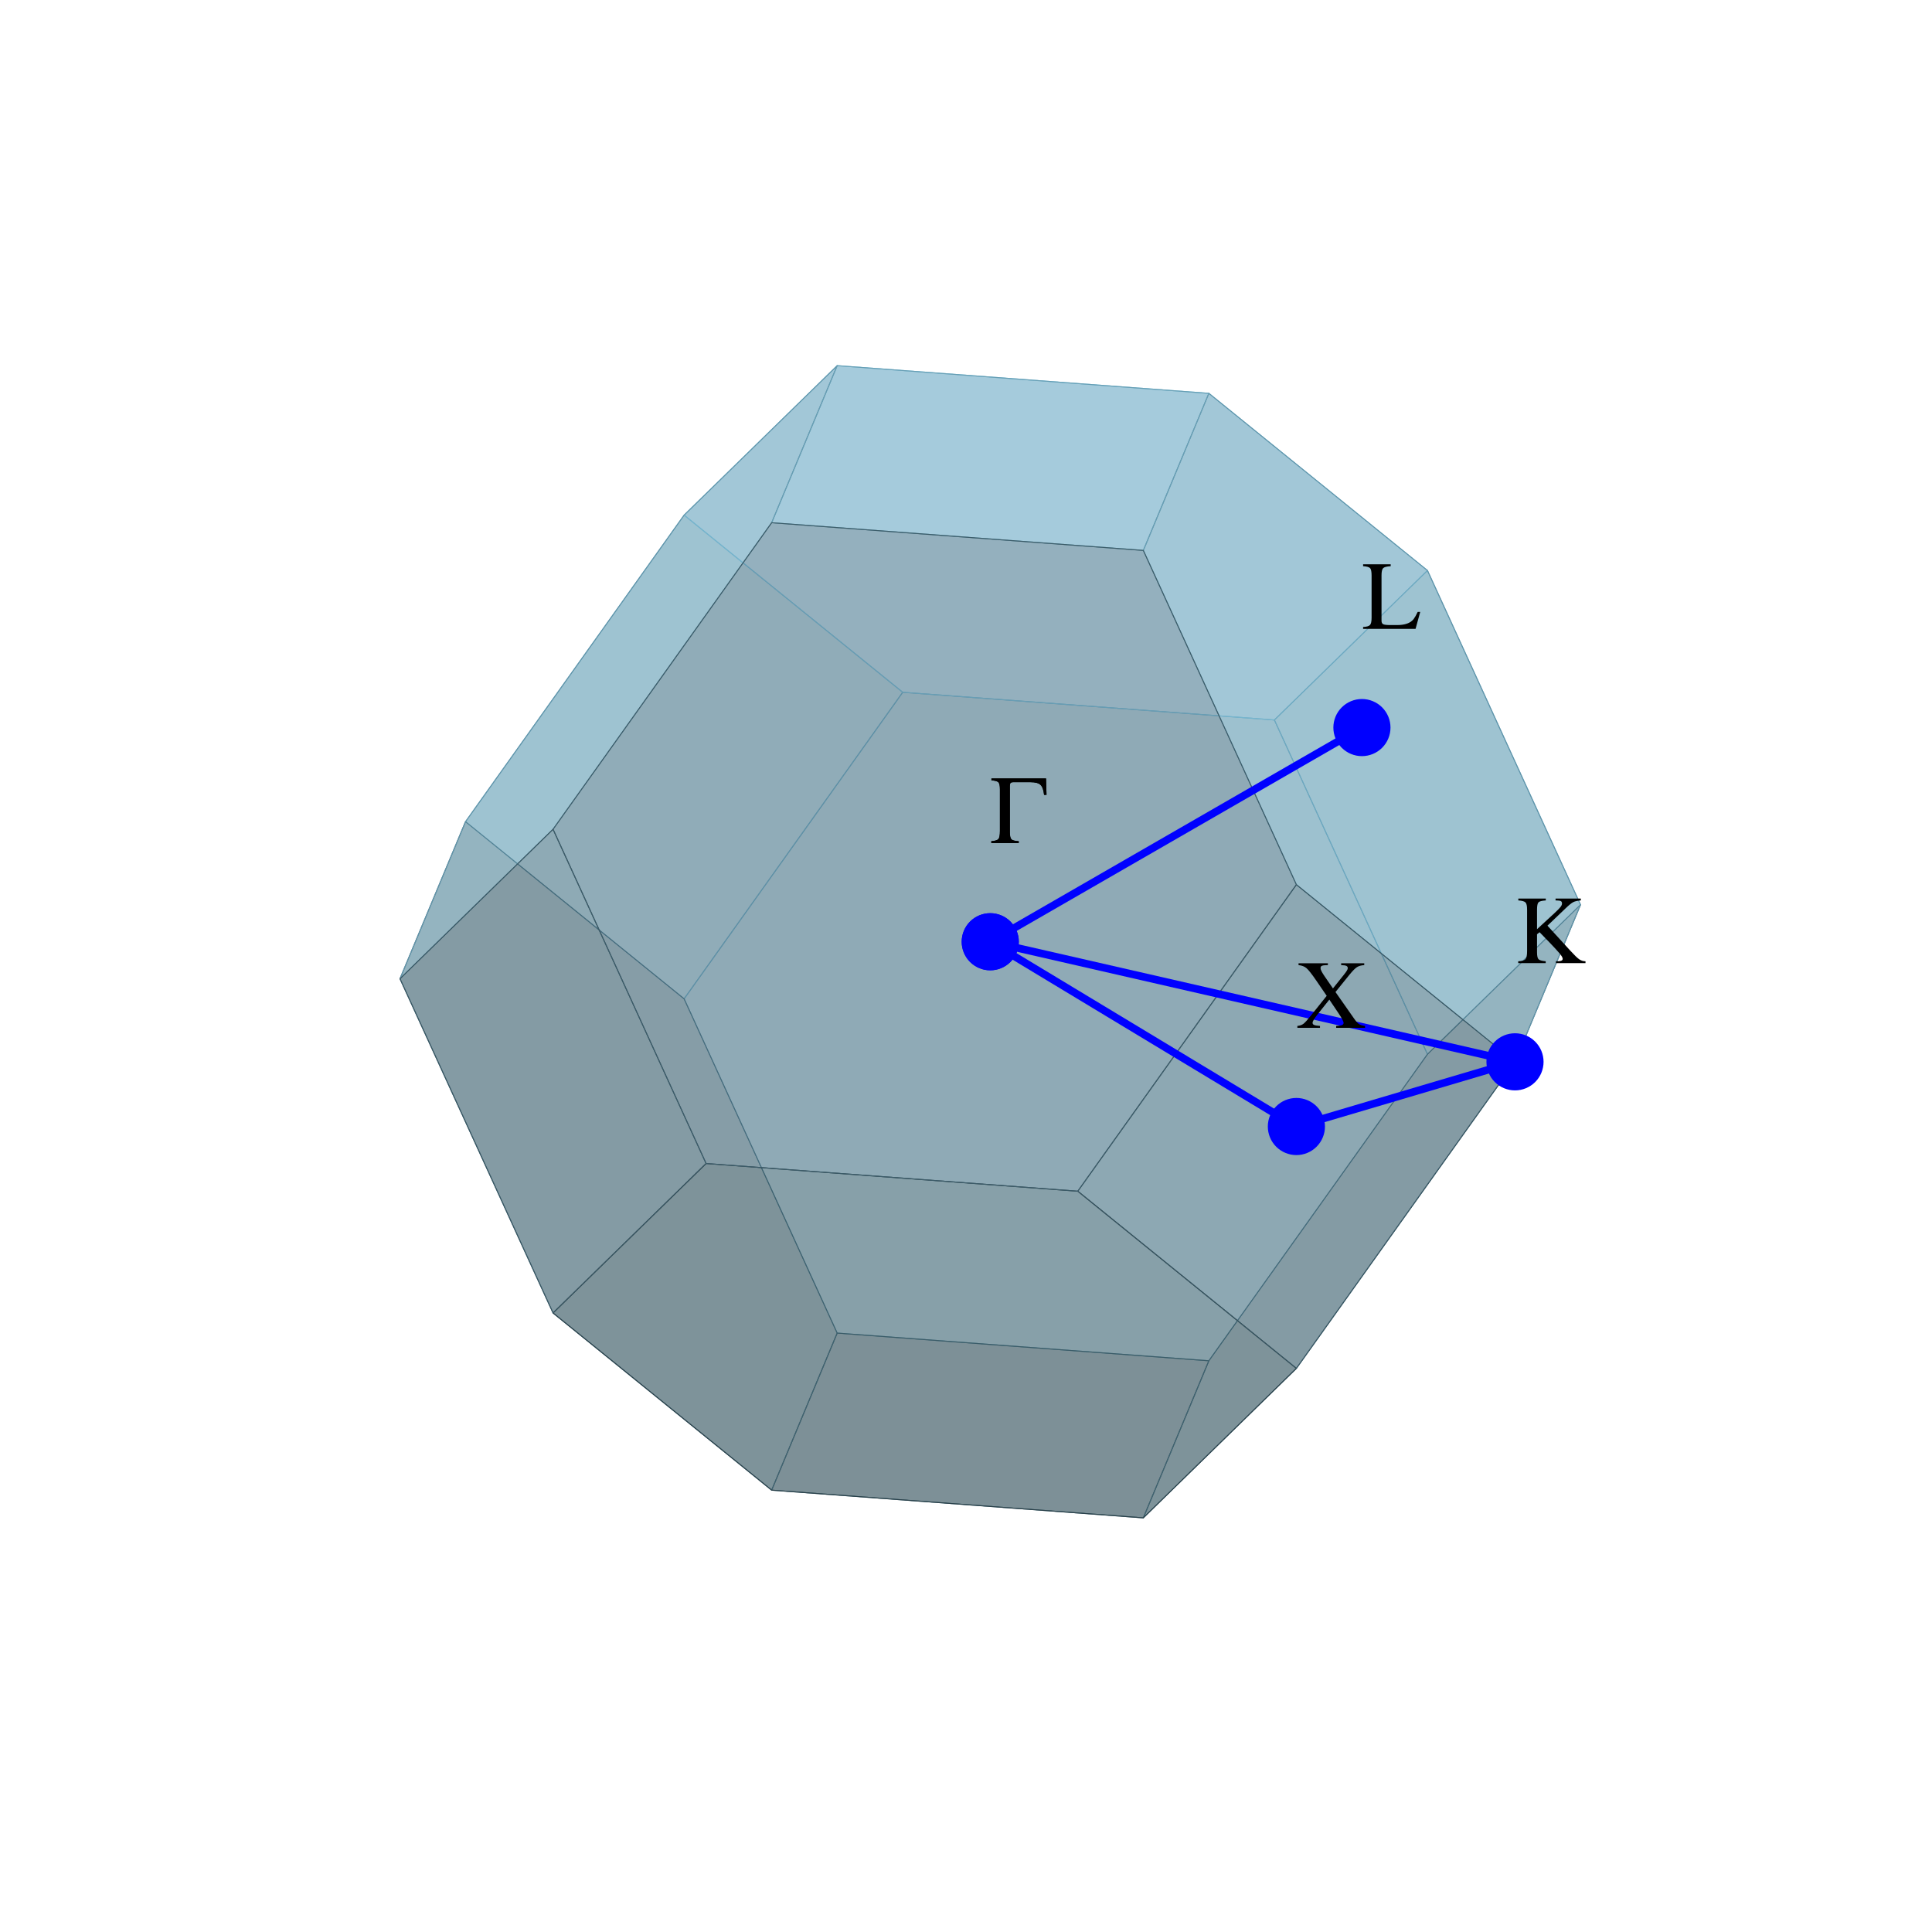 <?xml version="1.0" encoding="utf-8" standalone="no"?>
<!DOCTYPE svg PUBLIC "-//W3C//DTD SVG 1.1//EN"
  "http://www.w3.org/Graphics/SVG/1.1/DTD/svg11.dtd">
<svg xmlns:xlink="http://www.w3.org/1999/xlink" width="202.896pt" height="202.896pt" viewBox="0 0 202.896 202.896" xmlns="http://www.w3.org/2000/svg" version="1.1">
 <defs>
  <style type="text/css">*{stroke-linejoin: round; stroke-linecap: butt}</style>
 </defs>
 <g id="figure_1">
  <g id="patch_1">
   <path d="M 0 202.896 
L 202.896 202.896 
L 202.896 -0 
L 0 -0 
z
" style="fill: #ffffff"/>
  </g>
  <g id="patch_2">
   <path d="M 7.2 195.696 
L 195.696 195.696 
L 195.696 7.2 
L 7.2 7.2 
z
" style="fill: #ffffff"/>
  </g>
  <g id="axes_1">
   <g id="Poly3DCollection_1">
    <path d="M 133.835 75.611 
L 149.91 110.714 
L 126.953 142.908 
L 87.92 139.999 
L 71.845 104.896 
L 94.803 72.703 
L 133.835 75.611 
z
" clip-path="url(#p1ae5e4b608)" style="fill: #73b0c8; fill-opacity: 0.4; stroke: #73b0c8; stroke-width: 0.1"/>
    <path d="M 71.845 104.896 
L 48.887 86.29 
L 71.845 54.096 
L 94.803 72.703 
L 71.845 104.896 
z
" clip-path="url(#p1ae5e4b608)" style="fill: #77b6d0; fill-opacity: 0.4; stroke: #77b6d0; stroke-width: 0.1"/>
    <path d="M 94.803 72.703 
L 71.845 54.096 
L 87.92 38.398 
L 126.953 41.307 
L 149.91 59.913 
L 133.835 75.611 
L 94.803 72.703 
z
" clip-path="url(#p1ae5e4b608)" style="fill: #85cbe8; fill-opacity: 0.4; stroke: #85cbe8; stroke-width: 0.1"/>
    <path d="M 149.91 59.913 
L 165.986 95.016 
L 149.91 110.714 
L 133.835 75.611 
L 149.91 59.913 
z
" clip-path="url(#p1ae5e4b608)" style="fill: #77b6d0; fill-opacity: 0.4; stroke: #77b6d0; stroke-width: 0.1"/>
    <path d="M 126.953 142.908 
L 120.07 159.404 
L 81.038 156.495 
L 87.92 139.999 
L 126.953 142.908 
z
" clip-path="url(#p1ae5e4b608)" style="fill: #486e7d; fill-opacity: 0.4; stroke: #486e7d; stroke-width: 0.1"/>
    <path d="M 87.92 139.999 
L 81.038 156.495 
L 58.08 137.888 
L 42.005 102.786 
L 48.887 86.29 
L 71.845 104.896 
L 87.92 139.999 
z
" clip-path="url(#p1ae5e4b608)" style="fill: #4f7889; fill-opacity: 0.4; stroke: #4f7889; stroke-width: 0.1"/>
    <path d="M 149.91 110.714 
L 165.986 95.016 
L 159.103 111.512 
L 136.145 143.706 
L 120.07 159.404 
L 126.953 142.908 
L 149.91 110.714 
z
" clip-path="url(#p1ae5e4b608)" style="fill: #4f7889; fill-opacity: 0.4; stroke: #4f7889; stroke-width: 0.1"/>
    <path d="M 71.845 54.096 
L 48.887 86.29 
L 42.005 102.786 
L 58.08 87.088 
L 81.038 54.894 
L 87.92 38.398 
L 71.845 54.096 
z
" clip-path="url(#p1ae5e4b608)" style="fill: #6194a9; fill-opacity: 0.4; stroke: #6194a9; stroke-width: 0.1"/>
    <path d="M 149.91 59.913 
L 126.953 41.307 
L 120.07 57.803 
L 136.145 92.905 
L 159.103 111.512 
L 165.986 95.016 
L 149.91 59.913 
z
" clip-path="url(#p1ae5e4b608)" style="fill: #6194a9; fill-opacity: 0.4; stroke: #6194a9; stroke-width: 0.1"/>
    <path d="M 87.92 38.398 
L 81.038 54.894 
L 120.07 57.803 
L 126.953 41.307 
L 87.92 38.398 
z
" clip-path="url(#p1ae5e4b608)" style="fill: #679eb4; fill-opacity: 0.4; stroke: #679eb4; stroke-width: 0.1"/>
    <path d="M 120.07 159.404 
L 136.145 143.706 
L 113.188 125.099 
L 74.155 122.19 
L 58.08 137.888 
L 81.038 156.495 
L 120.07 159.404 
z
" clip-path="url(#p1ae5e4b608)" style="fill: #2a414a; fill-opacity: 0.4; stroke: #2a414a; stroke-width: 0.1"/>
    <path d="M 58.08 137.888 
L 74.155 122.19 
L 58.08 87.088 
L 42.005 102.786 
L 58.08 137.888 
z
" clip-path="url(#p1ae5e4b608)" style="fill: #385662; fill-opacity: 0.4; stroke: #385662; stroke-width: 0.1"/>
    <path d="M 136.145 92.905 
L 113.188 125.099 
L 136.145 143.706 
L 159.103 111.512 
L 136.145 92.905 
z
" clip-path="url(#p1ae5e4b608)" style="fill: #385662; fill-opacity: 0.4; stroke: #385662; stroke-width: 0.1"/>
    <path d="M 81.038 54.894 
L 58.08 87.088 
L 74.155 122.19 
L 113.188 125.099 
L 136.145 92.905 
L 120.07 57.803 
L 81.038 54.894 
z
" clip-path="url(#p1ae5e4b608)" style="fill: #3c5c69; fill-opacity: 0.4; stroke: #3c5c69; stroke-width: 0.1"/>
   </g>
   <g id="line2d_1">
    <path d="M 103.995 98.901 
L 159.103 111.512 
L 136.145 118.305 
L 103.995 98.901 
L 143.028 76.409 
" clip-path="url(#p1ae5e4b608)" style="fill: none; stroke: #0000ff; stroke-width: 0.8; stroke-linecap: square"/>
    <defs>
     <path id="m07397b1225" d="M 0 2.5 
C 0.663 2.5 1.299 2.237 1.768 1.768 
C 2.237 1.299 2.5 0.663 2.5 0 
C 2.5 -0.663 2.237 -1.299 1.768 -1.768 
C 1.299 -2.237 0.663 -2.5 0 -2.5 
C -0.663 -2.5 -1.299 -2.237 -1.768 -1.768 
C -2.237 -1.299 -2.5 -0.663 -2.5 0 
C -2.5 0.663 -2.237 1.299 -1.768 1.768 
C -1.299 2.237 -0.663 2.5 0 2.5 
z
" style="stroke: #0000ff"/>
    </defs>
    <g clip-path="url(#p1ae5e4b608)">
     <use xlink:href="#m07397b1225" x="103.995" y="98.901" style="fill: #0000ff; stroke: #0000ff"/>
     <use xlink:href="#m07397b1225" x="159.103" y="111.512" style="fill: #0000ff; stroke: #0000ff"/>
     <use xlink:href="#m07397b1225" x="136.145" y="118.305" style="fill: #0000ff; stroke: #0000ff"/>
     <use xlink:href="#m07397b1225" x="103.995" y="98.901" style="fill: #0000ff; stroke: #0000ff"/>
     <use xlink:href="#m07397b1225" x="143.028" y="76.409" style="fill: #0000ff; stroke: #0000ff"/>
    </g>
   </g>
   <g id="text_1">
    <!-- Γ -->
    <g transform="translate(103.995 88.535) scale(0.1 -0.1)">
     <defs>
      <path id="STIXGeneral-Regular-393" d="M 3693 3162 
L 3533 3162 
Q 3482 3642 3299 3818 
Q 3117 3994 2637 3994 
L 1517 3994 
Q 1382 3994 1334 3942 
Q 1286 3891 1286 3738 
L 1286 723 
Q 1286 352 1388 246 
Q 1491 141 1869 122 
L 1869 0 
L 70 0 
L 70 122 
Q 435 147 534 262 
Q 634 378 634 794 
L 634 3526 
Q 634 3878 538 3984 
Q 442 4090 77 4115 
L 77 4237 
L 3661 4237 
L 3693 3162 
z
" transform="scale(0.016)"/>
     </defs>
     <use xlink:href="#STIXGeneral-Regular-393"/>
    </g>
    <!--  -->
    <g transform="translate(103.995 98.901) scale(0.1 -0.1)"/>
   </g>
   <g id="text_2">
    <!-- K -->
    <g transform="translate(159.103 101.146) scale(0.1 -0.1)">
     <defs>
      <path id="STIXGeneral-Regular-4b" d="M 4627 0 
L 2688 0 
L 2688 122 
L 2861 128 
Q 3130 134 3130 282 
Q 3130 397 2922 643 
Q 2714 890 2253 1370 
L 1613 2029 
L 1446 1894 
L 1446 710 
Q 1446 352 1548 253 
Q 1651 154 2016 122 
L 2016 0 
L 211 0 
L 211 122 
Q 589 141 691 262 
Q 794 384 794 800 
L 794 3514 
Q 794 3872 691 3981 
Q 589 4090 218 4115 
L 218 4237 
L 2022 4237 
L 2022 4115 
Q 1632 4090 1539 3987 
Q 1446 3885 1446 3507 
L 1446 2227 
L 2586 3277 
Q 2861 3533 2973 3667 
Q 3085 3802 3085 3910 
Q 3085 4013 3030 4057 
Q 2976 4102 2822 4109 
L 2662 4115 
L 2662 4237 
L 4320 4237 
L 4320 4115 
Q 3994 4090 3824 4003 
Q 3654 3917 3322 3597 
L 2131 2458 
L 3629 819 
Q 4026 384 4214 253 
Q 4403 122 4627 122 
L 4627 0 
z
" transform="scale(0.016)"/>
     </defs>
     <use xlink:href="#STIXGeneral-Regular-4b"/>
    </g>
    <!--  -->
    <g transform="translate(159.103 111.512) scale(0.1 -0.1)"/>
   </g>
   <g id="text_3">
    <!-- X -->
    <g transform="translate(136.145 107.939) scale(0.1 -0.1)">
     <defs>
      <path id="STIXGeneral-Regular-58" d="M 4506 0 
L 2611 0 
L 2611 122 
L 2778 134 
Q 3098 154 3098 320 
Q 3098 461 2771 947 
L 2163 1850 
L 1402 896 
Q 1062 474 1062 326 
Q 1062 230 1168 185 
Q 1274 141 1549 122 
L 1549 0 
L 64 0 
L 64 122 
Q 314 147 470 268 
Q 627 390 992 851 
L 1990 2099 
L 1312 3091 
Q 864 3744 665 3913 
Q 467 4083 141 4115 
L 141 4237 
L 2067 4237 
L 2067 4115 
L 1882 4109 
Q 1734 4102 1660 4064 
Q 1587 4026 1587 3923 
Q 1587 3885 1596 3843 
Q 1606 3802 1635 3744 
Q 1664 3686 1689 3638 
Q 1715 3590 1769 3507 
Q 1824 3424 1862 3366 
Q 1901 3309 1984 3190 
Q 2067 3072 2118 2995 
L 2400 2586 
L 3117 3482 
Q 3373 3795 3373 3910 
Q 3373 4019 3283 4064 
Q 3194 4109 2938 4115 
L 2938 4237 
L 4454 4237 
L 4454 4115 
Q 4147 4096 3968 3977 
Q 3789 3859 3482 3482 
L 2566 2349 
L 3795 595 
Q 3981 326 4115 240 
Q 4250 154 4506 122 
L 4506 0 
z
" transform="scale(0.016)"/>
     </defs>
     <use xlink:href="#STIXGeneral-Regular-58"/>
    </g>
    <!--  -->
    <g transform="translate(136.145 118.305) scale(0.1 -0.1)"/>
   </g>
   <g id="text_4">
    <!-- Γ -->
    <g transform="translate(103.995 88.535) scale(0.1 -0.1)">
     <use xlink:href="#STIXGeneral-Regular-393"/>
    </g>
    <!--  -->
    <g transform="translate(103.995 98.901) scale(0.1 -0.1)"/>
   </g>
   <g id="text_5">
    <!-- L -->
    <g transform="translate(143.028 66.043) scale(0.1 -0.1)">
     <defs>
      <path id="STIXGeneral-Regular-4c" d="M 3827 1114 
L 3520 0 
L 77 0 
L 77 122 
Q 429 141 531 256 
Q 634 371 634 736 
L 634 3494 
Q 634 3872 541 3981 
Q 448 4090 77 4115 
L 77 4237 
L 1888 4237 
L 1888 4115 
Q 1498 4090 1392 3984 
Q 1286 3878 1286 3507 
L 1286 538 
Q 1286 358 1398 304 
Q 1510 250 1862 250 
L 2310 250 
Q 3085 250 3392 640 
Q 3520 813 3661 1114 
L 3827 1114 
z
" transform="scale(0.016)"/>
     </defs>
     <use xlink:href="#STIXGeneral-Regular-4c"/>
    </g>
    <!--  -->
    <g transform="translate(143.028 76.409) scale(0.1 -0.1)"/>
   </g>
  </g>
 </g>
 <defs>
  <clipPath id="p1ae5e4b608">
   <rect x="7.2" y="7.2" width="188.496" height="188.496"/>
  </clipPath>
 </defs>
</svg>
